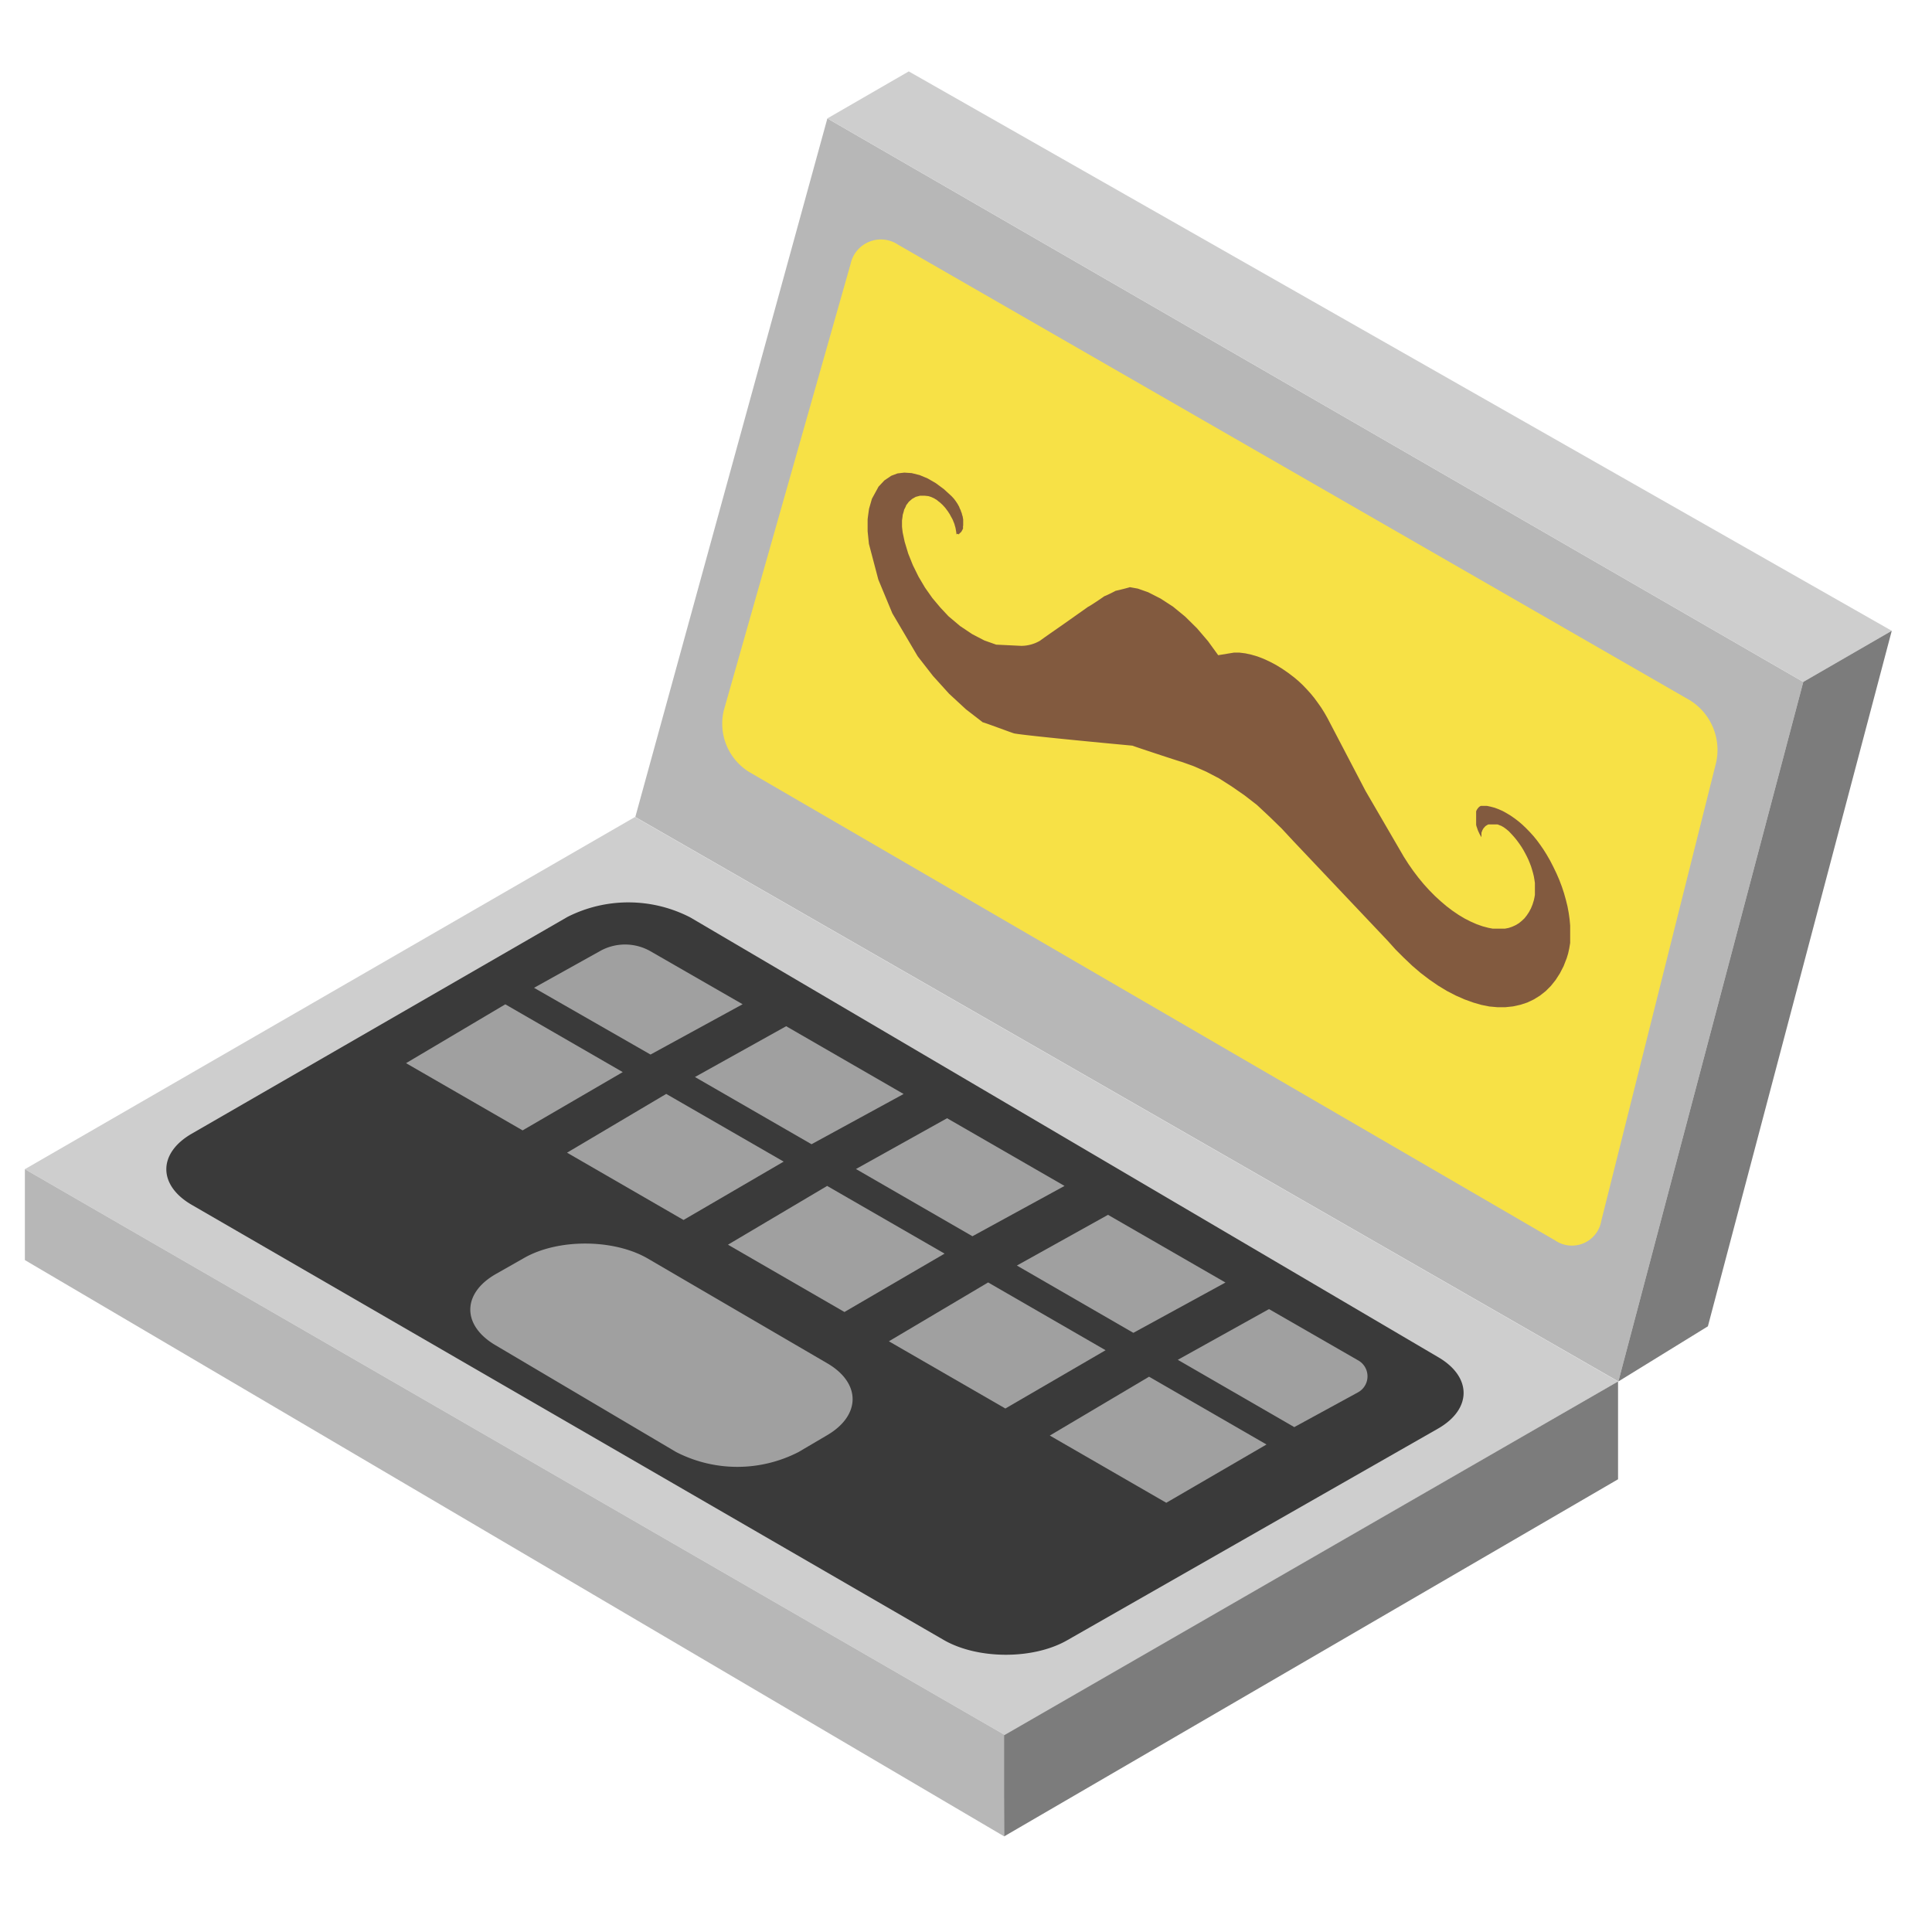 <svg xmlns="http://www.w3.org/2000/svg" viewBox="0 0 240 240"><polygon fill="#cecece" points="78.88 101.49 3.09 145.24 124.88 215.56 201 171.61 78.88 101.49"/><polygon fill="#b7b7b7" points="3.09 145.24 3.09 156.53 124.74 228.12 124.88 215.56 3.09 145.24"/><polygon fill="#7c7c7c" points="124.74 228.12 124.74 215.56 201 171.61 201 183.76 124.74 228.12"/><path fill="#3a3a3a" d="M23.82,149.67c-4.21-2.44-4.21-6.41,0-8.84L70.5,113.9a16.76,16.76,0,0,1,15.26.07l92.93,54.64c4.19,2.46,4.16,6.45-.06,8.86l-46.08,26.3c-4.22,2.41-11.11,2.38-15.32-.05Z"/><path fill="#a0a0a0" d="M102.76,169.35c4.2,2.44,4.21,6.46,0,8.93l-3.55,2.09a16.61,16.61,0,0,1-15.23,0L61.54,167.1c-4.19-2.47-4.15-6.45.08-8.85l3.52-2c4.23-2.4,11.13-2.35,15.33.09Z"/><polygon fill="#a0a0a0" points="62.77 124.76 50.44 132.07 64.92 140.42 77.36 133.18 62.77 124.76"/><polygon fill="#a0a0a0" points="82.76 135.89 70.44 143.19 84.91 151.55 97.35 144.3 82.76 135.89"/><polygon fill="#a0a0a0" points="102.75 147.32 90.43 154.62 104.9 162.98 117.34 155.73 102.75 147.32"/><polygon fill="#a0a0a0" points="122.75 159.31 110.42 166.62 124.89 174.97 137.34 167.73 122.75 159.31"/><polygon fill="#a0a0a0" points="142.74 171.02 130.41 178.33 144.88 186.68 157.33 179.44 142.74 171.02"/><path fill="#a0a0a0" d="M80.79,118.16a6.36,6.36,0,0,0-6.28,0l-8.17,4.55L80.81,131l11.44-6.25Z"/><polygon fill="#a0a0a0" points="97.66 127.48 86.33 133.79 100.81 142.14 112.25 135.9 97.66 127.48"/><polygon fill="#a0a0a0" points="117.65 138.91 106.33 145.22 120.8 153.57 132.24 147.32 117.65 138.91"/><polygon fill="#a0a0a0" points="137.64 150.91 126.32 157.21 140.79 165.57 152.23 159.32 137.64 150.91"/><path fill="#a0a0a0" d="M157.64,162.62l-11.33,6.3,14.47,8.36,7.9-4.31a2.27,2.27,0,0,0,0-4Z"/><polygon fill="#b7b7b7" points="78.92 101.49 102.78 14.71 224.01 84.71 201.04 171.61 78.92 101.49"/><polygon fill="#cecece" points="102.78 14.71 112.89 8.87 235 78.36 224.01 84.71 102.78 14.71"/><polygon fill="#7c7c7c" points="224.01 84.71 201.04 171.61 212.16 164.76 235 78.36 224.01 84.71"/><path fill="#f7e146" d="M111.57,30.4a3.85,3.85,0,0,0-5.91,2.4L89.91,88.26A7.06,7.06,0,0,0,93,95.86l100.17,58.22a3.7,3.7,0,0,0,5.75-2.43l14.28-57A7.27,7.27,0,0,0,209.94,87Z"/><path fill="#825a3f" d="M119,66.32l-.07,0-.11.06c0-.13-.12-.78-.1-.67,0-.1-.15-.56-.12-.46,0-.1-.2-.56-.17-.46,0-.1-.25-.55-.2-.45-.06-.1-.3-.55-.24-.45-.07-.1-.34-.52-.28-.42l-.3-.4-.33-.36-.34-.31a3.88,3.88,0,0,1-.35-.28l-.36-.22-.35-.16-.35-.11-.47-.05-.57,0-.53.14-.46.26-.4.35-.34.45c0,.1-.3.64-.25.54,0,.11-.2.73-.17.63,0,.1-.1.79-.09.69v.75c0,.1.1.89.09.79l.24,1.12.44,1.46.58,1.45.7,1.42.81,1.37.91,1.29,1,1.19,1,1.07,1.46,1.23,1.5,1,1.5.78,1.47.52,3.11.15a4.65,4.65,0,0,0,2.32-.63c1-.73,3.06-2.14,3-2.11.1-.07,3.29-2.32,3-2.12.1,0,2.13-1.37,2-1.31.11,0,1.51-.7,1.4-.67.1,0,1.87-.45,1.77-.45l1,.18,1.28.45,1.55.79,1.54,1,1.51,1.24,1.46,1.44,1.37,1.6,1.27,1.75,1.95-.32.7,0,.72.09.73.16.76.22.76.29.76.35.78.41.77.47.77.53.76.58.52.44.51.48.49.51.49.54.46.56.44.6.43.61.4.64.37.65.35.67,4.38,8.38,4.77,8.2.57.89.6.86.63.83.66.8.69.76.7.71.72.66.73.62.74.56.75.51.75.45.75.38.75.33.74.26.72.19.53.1.52,0h.51l.49,0,.46-.09.44-.15.42-.19.4-.24.36-.29.34-.32.3-.38.27-.41.24-.45.2-.49.16-.52h0l.07-.32.06-.34,0-.35v-.75l0-.39-.06-.4-.07-.41-.1-.41-.12-.42-.13-.42-.16-.42-.17-.41-.2-.42-.21-.4-.22-.4-.24-.39-.26-.38-.27-.37-.28-.35-.29-.33-.3-.32-.16-.17-.18-.15-.17-.14-.18-.13-.18-.12-.18-.1-.13-.07-.05,0-.17-.08-.18-.06-.17,0-.17,0-.17,0h-.16l-.15,0-.15,0-.14,0-.13.06-.13.08-.12.08-.1.11-.1.11-.09.13-.08.15-.06.15-.06.17,0,.17,0,.18,0,.2-.11-.18-.11-.19-.09-.19-.09-.19-.08-.2-.06-.19-.07-.19-.05-.2,0-.19,0-.19,0-.18v-.52l0-.17,0-.15,0-.15,0-.14.06-.13.06-.11.08-.11.08-.1.09-.09.1-.07.11-.06.11,0,.12,0,.13,0h.4l.47.1.49.13.48.18.5.22.49.27.5.3.49.34.5.38.48.41.47.45.47.48.45.5.43.53.41.56.4.58.37.59.45.78.41.8.39.81.35.81.31.82.27.82.23.82.2.81.15.81.11.78.07.77,0,.75,0,.73,0,.7-.11.66-.14.64-.18.59-.39,1-.46.89-.52.81-.59.74-.65.65-.71.56-.76.47-.82.39-.86.28-.91.2-.94.1h-1l-1-.09-1-.2-1-.29-1.08-.39-1.09-.48-1.1-.57-1.09-.66-1.09-.75-1.09-.83-1.06-.91-1.05-1-1-1-1-1.11-11.7-12.36-1.44-1.55-1.49-1.45L156.15,100,154.6,98.8,153,97.69l-1.57-1-1.57-.82-1.57-.69-1.54-.55c-.1,0-6.16-2-6.06-2-15.23-1.42-14.85-1.56-14.75-1.54-.1,0-4-1.47-3.84-1.35L120,88.12l-2.1-1.94-2-2.21L114,81.53l-3.15-5.34L109.11,72l-1.17-4.44L107.78,66c0-.1,0-1.57,0-1.47,0-.1.19-1.44.18-1.34l.35-1.22c.05-.1.88-1.61.82-1.51l.73-.78.86-.58.77-.29.85-.1.91.06,1,.25,1,.42,1,.58,1,.74.95.87.28.3.25.33.23.35.21.38c0,.1.22.48.17.38,0,.1.18.49.14.39,0,.1.13.49.11.38,0,.1.08.48.06.38,0,.1,0,.46,0,.36,0,.1,0,.44,0,.34,0,.1-.07.41,0,.31,0,.1-.13.38-.09.28-.06.1-.19.34-.13.24l-.36.34"/></svg>
